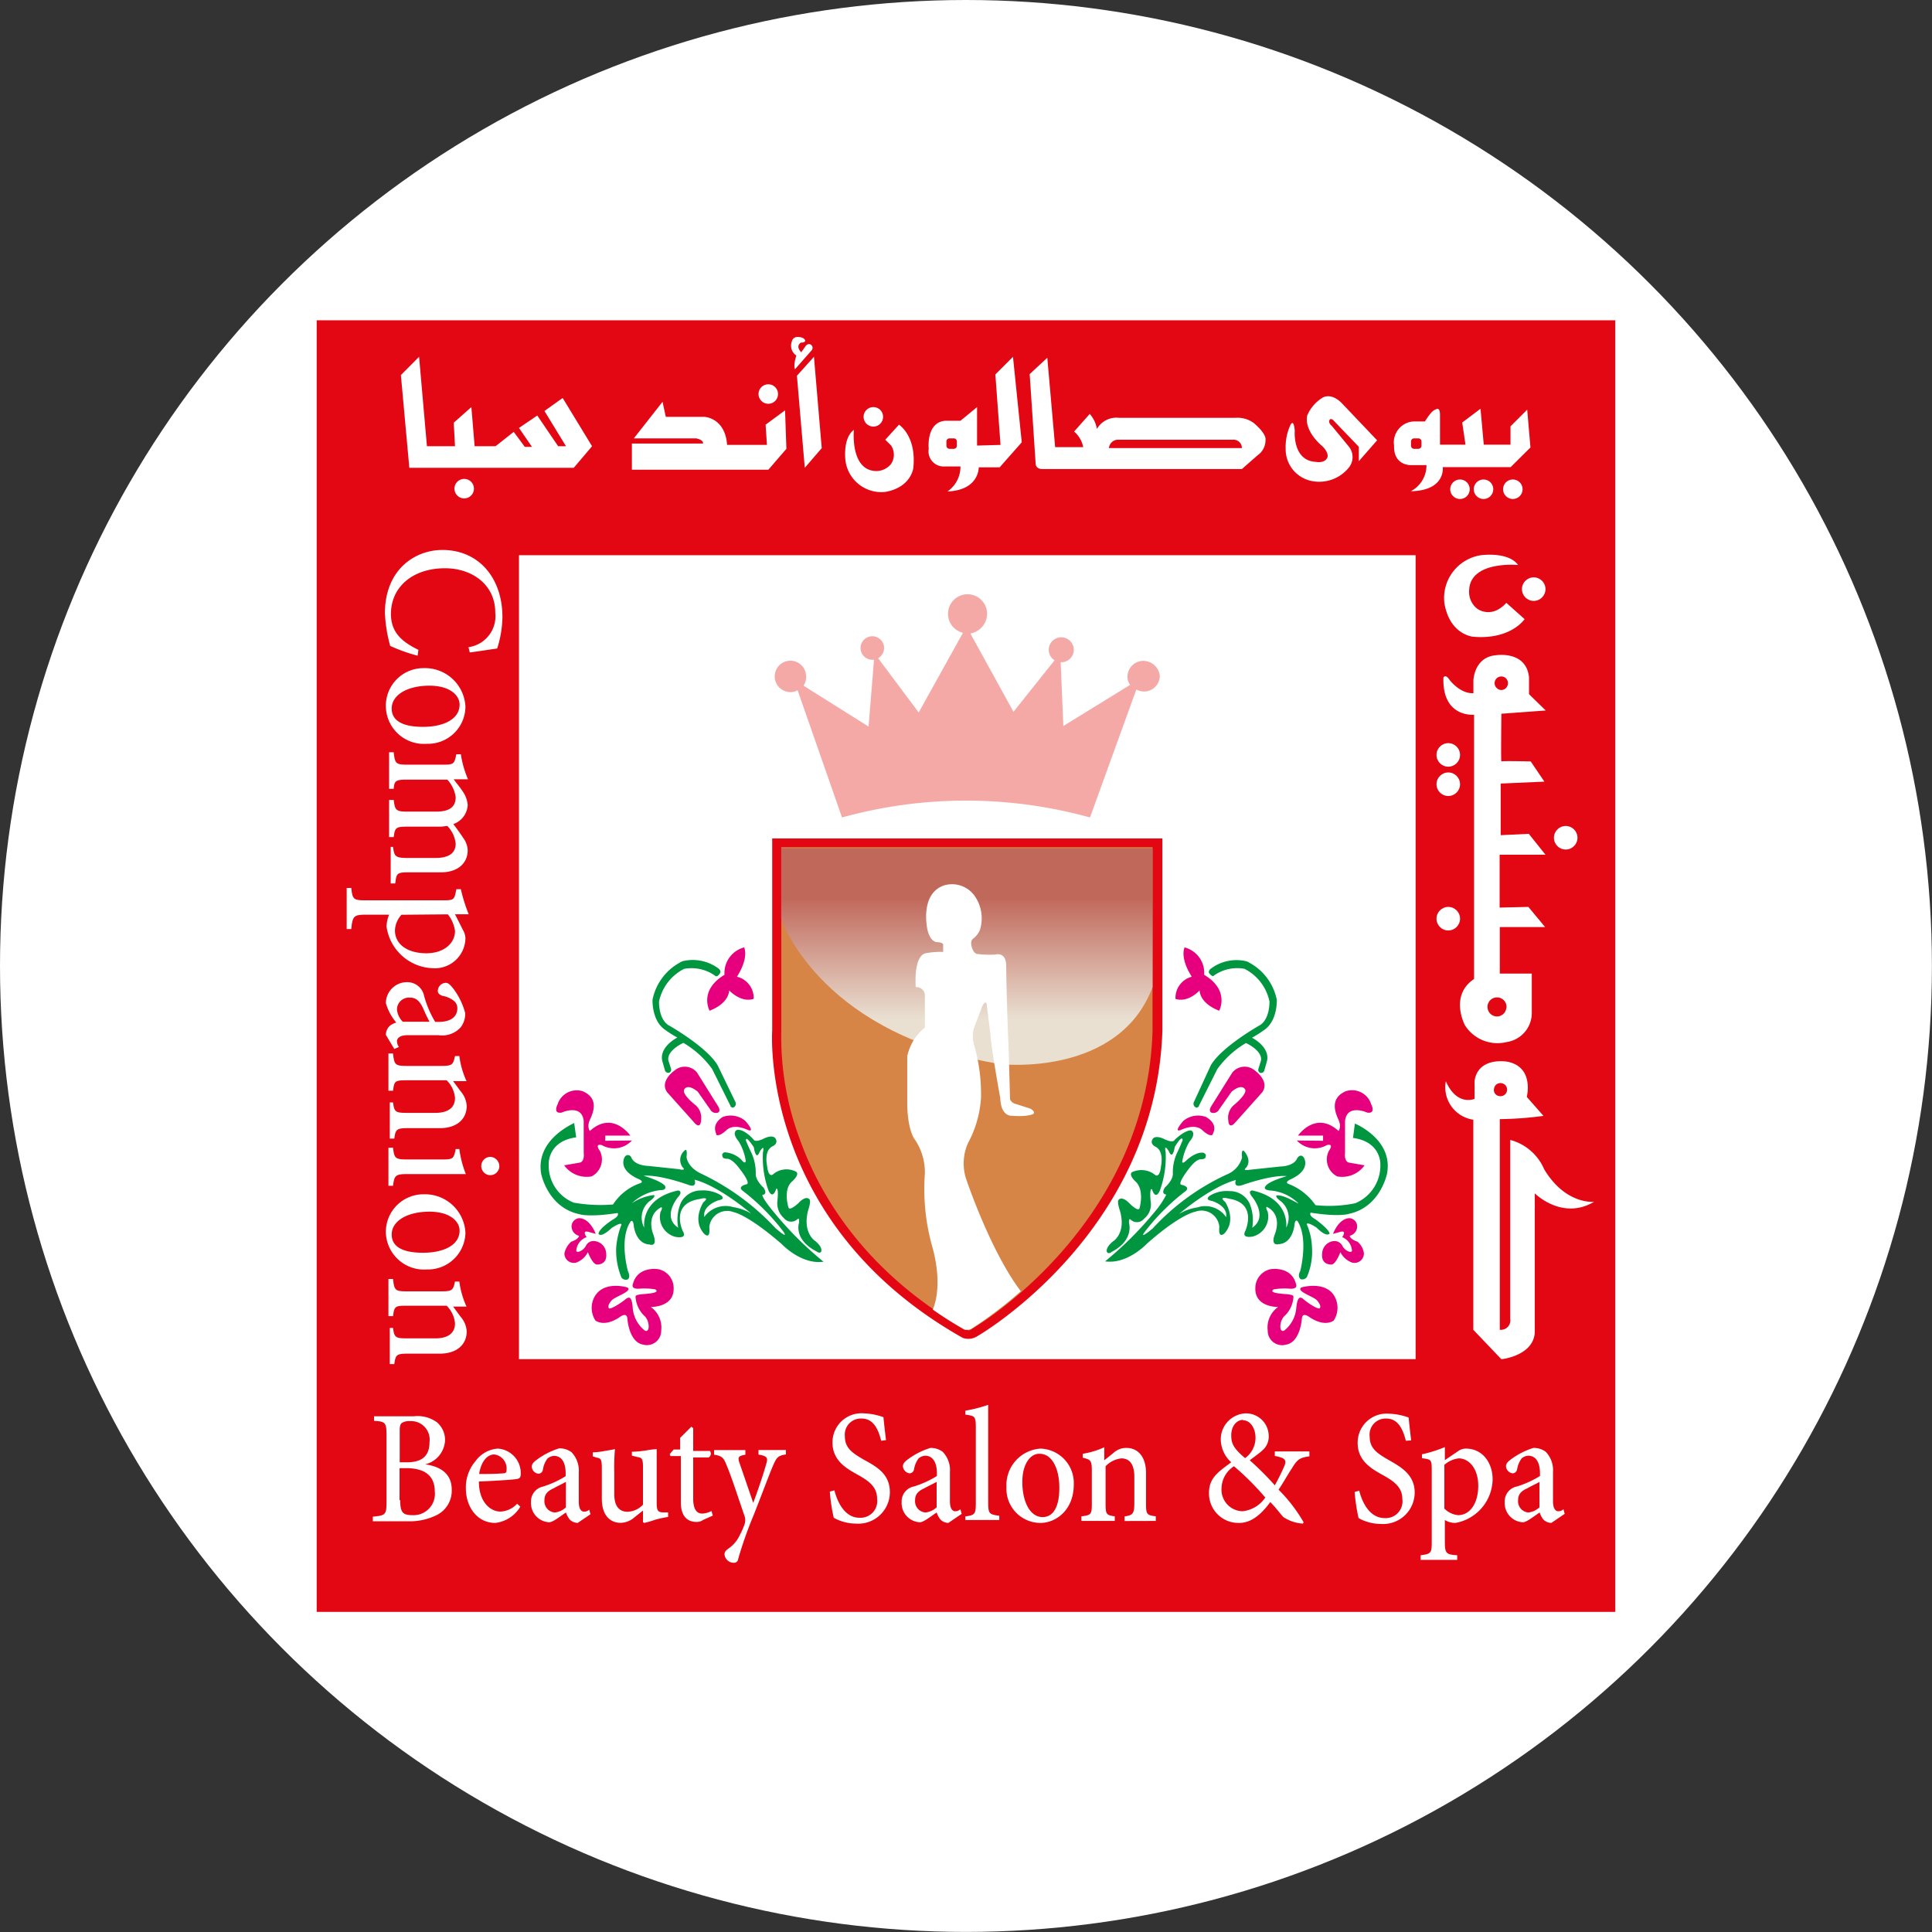 <svg xmlns="http://www.w3.org/2000/svg" xmlns:xlink="http://www.w3.org/1999/xlink" viewBox="0 0 231.33 231.33"><rect x="0" y="0" width="231.33" height="231.33" fill="#333333" stroke="none"/><defs><style>.cls-1{fill:#fff;}.cls-2{fill:#e30613;}.cls-3{fill:#d78447;}.cls-4{fill:#f5a9a7;}.cls-5{fill:#e6007e;}.cls-6{fill:#009640;}.cls-7{fill:url(#linear-gradient);}</style><linearGradient id="linear-gradient" x1="115.78" y1="-9263.16" x2="115.78" y2="-9248.59" gradientTransform="matrix(1, 0, 0, -1, 0, -9141.14)" gradientUnits="userSpaceOnUse"><stop offset="0" stop-color="#e9e0d2"/><stop offset="1" stop-color="#c0685a"/></linearGradient></defs><g id="Layer_2" data-name="Layer 2"><g id="set"><circle class="cls-1" cx="115.66" cy="115.66" r="115.66"/><rect class="cls-1" x="62.14" y="66.48" width="107.28" height="96.26"/><path class="cls-2" d="M92.46,100.39v23s-1.64,23,22.81,36.8a2,2,0,0,0,1.8-.23s21.33-12.27,22.11-36.57v-23Z"/><path class="cls-3" d="M115.9,159.22h-.24c-12.19-6.95-17.58-16.25-19.92-22.89a34.82,34.82,0,0,1-2.19-12.89v-22H138v22c-.7,23.36-21.33,35.55-21.57,35.63a.8.8,0,0,1-.54.23Z"/><path class="cls-2" d="M37.92,38.35V193H193.41V38.35ZM169.5,162.74H62.14V66.48H169.5Z"/><path class="cls-4" d="M136.84,79.13A1.9,1.9,0,0,0,135,81a1.53,1.53,0,0,0,.32,1l-8,4.93L127,79.29h.08a1.48,1.48,0,0,0,1.49-1.48,1.49,1.49,0,1,0-3,0,1.49,1.49,0,0,0,.7,1.25l-4.92,6.17-5.16-9.38a2.42,2.42,0,0,0,2-2.34,2.34,2.34,0,1,0-2.89,2.26L110,85.31l-4.85-6.49a1.48,1.48,0,0,0,.71-1.25A1.41,1.41,0,1,0,104.49,79h.16L104,87,96.21,82.1A1.81,1.81,0,0,0,96.52,81a1.88,1.88,0,1,0-1.88,1.87,1.52,1.52,0,0,0,.86-.23l5.32,15.24a55.63,55.63,0,0,1,29.69,0l5.55-15.32a2,2,0,0,0,.93.24,1.9,1.9,0,0,0,1.88-1.88A2,2,0,0,0,136.84,79.13Z"/><path class="cls-5" d="M143.64,118.59s-.08,1.49,2.34,2.43c0,0,1.33-2.43-1.8-4.3a3.14,3.14,0,0,0-2.34-3.28s-.63,1.17.86,3.51a2.61,2.61,0,0,0-1.95,2.66C140.82,119.61,142.07,120.16,143.64,118.59Z"/><path class="cls-6" d="M145.36,116.8A4.83,4.83,0,0,1,149,116a5.66,5.66,0,0,1,3,3.91s.08,2-1.09,2.81c-.16.08-4.69,2.66-5.94,4.85L142.93,132a.51.51,0,0,0,.16.55c.08,0,.08.08.16.08s.31-.08.31-.24l2.19-4.37a11.22,11.22,0,0,1,3.43-3.13c.55.24,2,1.1,1.8,2.11l-.31,1a.39.39,0,0,0,.23.47H151a.4.4,0,0,0,.39-.32l.31-1.09c.32-1.33-.93-2.34-1.79-2.81a13.16,13.16,0,0,0,1.48-.94c1.56-1.09,1.49-3.44,1.49-3.59a6.52,6.52,0,0,0-3.6-4.61,5.1,5.1,0,0,0-4.37.93c-.16.16-.24.39-.08.55S145.2,117,145.36,116.8Z"/><path class="cls-6" d="M162.23,134.53l-.23,1.72c3.44.47,3.28,3.21,3.28,3.21a4.89,4.89,0,0,1-3,4.61,15.52,15.52,0,0,1-4.77.23,7,7,0,0,0-3.12-2.5c-.78-.23.23-.63.23-.63,2.43-1.17,1.49-2.57,1.49-2.57-.39-.55-.78.07-.78.07-.39,1-2,1-2,1l-3.67.39c-1,.16-.47-.23-.47-.23.78-.94-.23-2-.23-2-.39-.31-.24.78-.24.78a3.06,3.06,0,0,1-1.79,2,27.92,27.92,0,0,0-8.91,6.48c-1.8,1.49-.94.39-.94.39a26.35,26.35,0,0,1,4.85-4.84c.7-.55-.47-.78-.47-.78-.55-.08.86-1.88.86-1.88.86-1.17,1.4-1.17,1.4-1.17.71,0,.63-.31.63-.31.15-.31-.24-.47-.24-.47-.93-.16-2,.86-2,.86-.63.62-.55.16-.55.16a7,7,0,0,1,.86-2.35c.86-1,.24-1.33.24-1.33-.71-.15-2,1.1-2,1.1-.23.47-1.25-.08-1.25-.08-1.17-.55-1.4,0-1.4,0-.39.62.39.94.39.94,1,.54.62,2.26.62,2.26-.15,1.56-.7,1.1-.7,1.1a2.61,2.61,0,0,0-2.81-.32c-.39.39.54,1.18.54,1.18,1,1.09.39,3.12.39,3.12-.15.47-1.17-.55-1.17-.55-.94-1-1.33-.46-1.33-.46-.23.23.16,1.32.16,1.32.78,2.74-.86,3.68-.86,3.68-.94.78-.7,1.25-.7,1.25.23.31.54,0,.54,0,2.74-1.41,2.11-3.44,2.11-3.44-.07-.78.24-.39.24-.39a1.09,1.09,0,0,0,1.56-.16,2.18,2.18,0,0,0,.78-2.11c-.15-1.72.16-1.41.16-1.41.47,1.41.94.16.94.16a11.57,11.57,0,0,0,.7-4.61c-.24-1.17.39-.08.39-.08.47,1.1.7-.54.7-.54,1-1.64.94-.79.94-.79s-.39.94-.62,1.41a5.54,5.54,0,0,0-.55,2.5c.08.86-.94,1.72-.94,1.72-.55.86.16.86.16.86a10.15,10.15,0,0,1-1.33,2,42.43,42.43,0,0,1-6,6c2.66.39,5-2.11,5-2.11,4.07-3.6,5.79-3.83,5.79-3.83a2.14,2.14,0,0,1,2.89,1.8c-.16,1.56.62.78.62.78,1.49-1.64.08-3.75.08-3.75-.94-.78.47-.39.47-.39,3.44.54,1.95,3.83,1.95,3.83-.54,1,.86.7.86.7a2.47,2.47,0,0,0,1.8-3c-.31-.55-.08-.55-.08-.55,1.95,1,.94,3.28.94,3.28-.55,1.49.47,1.18.47,1.18,1.64-.08,1.87-2.19,1.87-2.19.08-.94.39-.55.39-.55,1.33,2.11.32,5.94.32,5.94-.4.78.07,1,.07,1a.69.69,0,0,0,.71-.24,7.56,7.56,0,0,0,.62-3.59,7.39,7.39,0,0,0-.62-2.74c0-.39,1.17.39,1.17.39,1.25,1.25,1.56.71,1.56.71-.08-.55-1.72-1.72-1.72-1.72-.86-.47-.54-.78-.54-.78,3.43.54,4.53.15,4.53.15,3.83-.78,4.61-4.84,4.61-4.84C166.84,136.41,162.23,134.53,162.23,134.53Zm-9.37,8.6s-.24.15.39.62A2.54,2.54,0,0,1,154,147s.55-3.44-4.06-4.46c0,0-.63,0,0,.78,0,0,1.95,2.35,0,3.68a5.27,5.27,0,0,0-.32-2.9,2.6,2.6,0,0,0-2.42-1.48,3.85,3.85,0,0,0-2.34.55s-.71.47.23.62c0,0,1.95.55,1.72,1.95a3,3,0,0,0-3.44-1.17,6,6,0,0,0-2.19.78s3.83-3.28,6.8-4.06c0,0-.39.94.71.63,0,0,3.43-1.25,5.39-1.1,0,0-2.27.63-2.58,1.25,0,0-.31.39.54.47a5.39,5.39,0,0,1,3.44,1.56C155.28,144.07,153.79,143.05,152.86,143.13Z"/><path class="cls-5" d="M144.42,133.75a2.74,2.74,0,0,0-2.74.47s-1.25,1.41-.31,1.09c0,0,1.64-.86,2.58,0,0,0,.86.86,1.25.55C145.12,135.78,146.06,134.77,144.42,133.75Z"/><path class="cls-5" d="M147.7,132.35a2,2,0,0,0-.63,1.79c.08,1.17.79.31.79.31l3.28-3.67c.93-1.33-.86-2.58-.86-2.58a1.89,1.89,0,0,0-2.74.24l-2.5,4c-.39.63,0,.78,0,.78a.76.76,0,0,0,.94-.39l1.48-2.11c1.33-1.09,1.65-.23,1.65-.23C149.26,131.1,147.7,132.35,147.7,132.35Z"/><path class="cls-5" d="M155.28,136.56a2.92,2.92,0,0,0,3.59.55c.94-.23.24.7.24.7a2.28,2.28,0,0,0,1,3.05,3.31,3.31,0,0,0,3.28-1.33l-1.79-.31c-.71-.08-.55-1.17-.55-1.17v-3.83c.24-2.11,2.66-1,2.66-1,1.09.16.47-1,.47-1a2.4,2.4,0,0,0-3.05-1.56c-1.95.86-1.25,2.57-.86,3.43s0,1.33,0,1.33c-2.74-2.5-4.85.55-4.85.55h3v.62Z"/><path class="cls-5" d="M162.55,148.68c-.94-.32-.94-.71-.94-.71a1.19,1.19,0,0,0,.86-.86,1,1,0,0,0-.86-1.25c-1.33,0-2,1.88-2,1.88l.86-.24c.86-.23.24.63.24.63a1.88,1.88,0,0,1,1.17,1.64c-.08.31-.86,0-1.17-.63a1.05,1.05,0,0,0-1-.54,1.54,1.54,0,0,0-1.4,1.48c-.16,1.41,1.09,1.33,1.09,1.33.55,0,1.09-1.48,1.09-1.48a2.57,2.57,0,0,0,1.41,1.25,1.13,1.13,0,0,0,1.41-1.1A2.2,2.2,0,0,0,162.55,148.68Z"/><path class="cls-5" d="M155.83,154.15c-.71.46,1.48,1.09,1.87,1.56s.47.78.31.94-1.33-.55-1.95-1.1-.78.31-.86,1.17a3.85,3.85,0,0,1-1.41,2.58c-.7.39-.62-1.25.08-1.79a3.42,3.42,0,0,0,1-2.19c.08-.39-.78-.31-1.88-.47s-.47-.47-.47-.47a8,8,0,0,1,1.88-.08c1.09.08.78-.55.78-.55-.55-2.18-3-1.79-3-1.79a2.3,2.3,0,0,0-1.87,2.26c-.08,2.35,2.73,2.27,2.73,2.27a3,3,0,0,0-1.25,2.81A1.73,1.73,0,0,0,154,161c1.72-.31,1.88-3.12,1.88-3.12.07-.86.93-.16.93-.16,1.88,1.25,2.89.39,2.89.39a2.8,2.8,0,0,0,.24-2.58C159,153.21,155.83,154.15,155.83,154.15Z"/><path class="cls-1" d="M50.81,175.32c1.87.24,3.28,1.09,3.28,3.05a3.26,3.26,0,0,1-1.72,3,7.28,7.28,0,0,1-3.59.78H44.64v-.55c1.56-.15,1.64-.23,1.64-1.87V172c0-1.64-.08-1.8-1.49-1.87v-.55h4.77a3.93,3.93,0,0,1,2.73.7,2.78,2.78,0,0,1,1,2.19,3.11,3.11,0,0,1-2.5,2.89Zm-2.11-.23c1.95,0,2.73-.86,2.73-2.43a2.22,2.22,0,0,0-2.34-2.5,1.6,1.6,0,0,0-1,.24c-.15.15-.23.31-.23.94v3.75Zm-.78,4.53c0,1.48.31,1.8,1.48,1.8a2.55,2.55,0,0,0,2.66-2.82c0-1.95-1.25-2.81-3.44-2.81h-.78v3.83Z"/><path class="cls-1" d="M62.3,180.4a4,4,0,0,1-3,1.95c-2.19,0-3.52-1.95-3.52-4.14a4.83,4.83,0,0,1,1.17-3.28,3.6,3.6,0,0,1,2.66-1.48h0a2.93,2.93,0,0,1,2.74,3c0,.4-.08.55-.4.63s-2.57.23-4.61.31c0,2.5,1.41,3.6,2.58,3.6a2.88,2.88,0,0,0,2-.94Zm-3.13-6.25c-.78,0-1.56.78-1.8,2.34.94,0,1.88,0,2.89-.08.32,0,.39-.15.39-.39a1.69,1.69,0,0,0-1.48-1.87Z"/><path class="cls-1" d="M69.17,182.35a1.44,1.44,0,0,1-.94-.39,3.08,3.08,0,0,1-.47-.86c-.7.47-1.56,1.17-2,1.17a2.29,2.29,0,0,1-2.18-2.42A1.81,1.81,0,0,1,65,178a11.57,11.57,0,0,0,2.73-1.25v-.32c0-1.4-.54-2.11-1.4-2.11a1.36,1.36,0,0,0-.78.32A3,3,0,0,0,65,176a.56.56,0,0,1-.55.46.92.92,0,0,1-.78-.85c0-.32.24-.55.55-.79a8.91,8.91,0,0,1,2.73-1.4,2.37,2.37,0,0,1,1.49.47,3.19,3.19,0,0,1,.86,2.42v3.51c0,.86.31,1.18.62,1.18a.88.88,0,0,0,.63-.24l.15.55Zm-1.41-4.92c-.39.23-1.09.55-1.48.78-.7.31-1.09.7-1.09,1.41a1.35,1.35,0,0,0,1.25,1.48,2.31,2.31,0,0,0,1.32-.62v-3Z"/><path class="cls-1" d="M79.88,181.65a13.55,13.55,0,0,0-1.41.31,11.78,11.78,0,0,1-1.33.39l-.15-.08v-1.4c-.4.31-.79.62-1.26,1a2.62,2.62,0,0,1-1.4.47c-1.25,0-2.27-.86-2.27-2.89v-3.67c0-1.09-.15-1.17-.62-1.25l-.47-.16v-.47a8.46,8.46,0,0,0,1.33-.15c.47-.08,1-.16,1.33-.24a26.48,26.48,0,0,0-.08,2.82v2.57c0,1.65.78,2.11,1.56,2.11a2.61,2.61,0,0,0,1.88-.85v-4.46c0-1.09-.16-1.17-.71-1.25l-.62-.16v-.46a13.76,13.76,0,0,0,1.72-.16,10.11,10.11,0,0,1,1.25-.16v6.41c0,1,.15,1.17.86,1.17H80v.55Z"/><path class="cls-1" d="M84.17,182a1.23,1.23,0,0,1-.78.23c-1.17,0-1.87-.78-1.87-2.34v-5.55H80.27l-.08-.23.47-.55h.78v-1.4l1.33-1.33L83,171v2.73h2a.53.53,0,0,1-.15.78H83v4.92c0,1.57.63,1.8,1.1,1.8a2.61,2.61,0,0,0,1.09-.31l.16.55Z"/><path class="cls-1" d="M94.1,174.15c-.94.15-1.1.31-1.57,1.41s-1,2.57-2.26,5.78a48.49,48.49,0,0,0-1.88,5.31.5.5,0,0,1-.54.47,1.11,1.11,0,0,1-1.1-1c0-.31.16-.47.47-.7a4,4,0,0,0,1.41-1.72,8.36,8.36,0,0,0,.54-1.25,1.57,1.57,0,0,0,0-.86c-.78-2.26-1.56-4.69-2.11-6-.39-1-.54-1.26-1.56-1.41v-.55h3.75v.55c-.86.15-.94.31-.7,1l1.64,4.77c.47-1.25,1.25-3.52,1.56-4.69.24-.7.08-.94-.93-1.09v-.55H94.1Z"/><path class="cls-1" d="M105.51,172.51c-.32-1.25-.86-2.66-2.35-2.66a1.92,1.92,0,0,0-2,2.11c0,1.41.86,2,2.26,2.81,1.57.86,3.13,1.72,3.13,3.91a3.78,3.78,0,0,1-4.06,3.75,5.46,5.46,0,0,1-1.8-.31,5.06,5.06,0,0,1-.86-.39,20.47,20.47,0,0,1-.47-3.13l.55-.15c.31,1.25,1.17,3.28,3,3.28a2,2,0,0,0,2.11-2.27c0-1.4-.93-2.11-2.34-2.89-1.25-.7-3-1.64-3-3.83a3.47,3.47,0,0,1,3.75-3.51,7.55,7.55,0,0,1,2.35.46c.07.71.15,1.49.31,2.74Z"/><path class="cls-1" d="M113.55,182.35a1.39,1.39,0,0,1-.93-.39,2.64,2.64,0,0,1-.47-.86c-.71.47-1.57,1.17-2,1.17a2.29,2.29,0,0,1-2.19-2.42,1.82,1.82,0,0,1,1.48-1.87,11.69,11.69,0,0,0,2.74-1.25v-.32c0-1.4-.55-2.11-1.41-2.11a1.36,1.36,0,0,0-.78.32,3,3,0,0,0-.55,1.33.56.56,0,0,1-.54.46.92.92,0,0,1-.79-.85c0-.32.24-.55.55-.79a8.86,8.86,0,0,1,2.74-1.4,2.36,2.36,0,0,1,1.48.47,3.15,3.15,0,0,1,.86,2.42v3.51c0,.86.31,1.18.62,1.18a.88.88,0,0,0,.63-.24l.16.55Zm-1.4-4.92c-.39.23-1.1.55-1.49.78-.7.31-1.09.7-1.09,1.41a1.35,1.35,0,0,0,1.25,1.48,2.37,2.37,0,0,0,1.33-.62v-3Z"/><path class="cls-1" d="M115.58,182.12v-.55c1.1-.15,1.26-.23,1.26-1.56v-9.14c0-1.33-.16-1.33-1.26-1.49v-.47a17.22,17.22,0,0,0,2.74-.7v11.72c0,1.33.16,1.41,1.33,1.56V182h-4.07Z"/><path class="cls-1" d="M124.57,173.45a4.12,4.12,0,0,1,4,4.29c0,3.13-2.19,4.61-4,4.61a4.08,4.08,0,0,1-4.06-4.29,4.37,4.37,0,0,1,4.06-4.61Zm-.16.62c-1,0-2,1.17-2,3.36,0,2.42.94,4.22,2.43,4.22,1,0,2-.78,2-3.52,0-2.26-.86-4.06-2.35-4.06Z"/><path class="cls-1" d="M134.65,182.12v-.55c1-.15,1.17-.31,1.17-1.64v-3.12c0-1.33-.47-2.19-1.56-2.19a3.11,3.11,0,0,0-1.88.94V180c0,1.33.08,1.41,1.1,1.56v.55h-4v-.55c1.18-.15,1.25-.23,1.25-1.56V176.1c0-1.25-.15-1.33-1.09-1.56v-.47a10,10,0,0,0,2.58-.78v1.56l1.17-.94a2.19,2.19,0,0,1,1.48-.54c1.41,0,2.35,1.09,2.35,3V180c0,1.33.08,1.41,1.17,1.56v.55Z"/><path class="cls-1" d="M156.76,174.38c-1.25.16-1.48.47-2.11,1.49-.47.7-.93,1.56-1.56,2.5a18.52,18.52,0,0,1,3,3.9l-.08.16a4.71,4.71,0,0,1-2.34-.78c-.24-.23-.94-1.17-1.57-1.8-1.32,1.8-2.5,2.5-3.75,2.5a3.52,3.52,0,0,1-3.59-3.59c0-1.8,1.09-2.5,2.66-3.67a3.76,3.76,0,0,1-1.25-2.74,3.11,3.11,0,0,1,3-3.12,2.72,2.72,0,0,1,2.74,2.73,2.12,2.12,0,0,1-.78,1.72c-.32.31-.78.62-1.49,1.17.63.55,1.88,1.72,3,3,.39-.7.7-1.33,1.09-2.19s.16-1.09-1.09-1.33v-.54h4.14v.62Zm-8,6.57a3.75,3.75,0,0,0,2.74-1.64,33,33,0,0,0-3.75-3.75,3.22,3.22,0,0,0-1.49,2.65,2.58,2.58,0,0,0,2.5,2.74Zm.08-10.94c-.78,0-1.48.78-1.41,2,0,1,.55,1.64,1.65,2.58a3,3,0,0,0,1.25-2.42c0-1.17-.63-2.11-1.49-2.11Z"/><path class="cls-1" d="M168.33,172.51c-.32-1.25-.86-2.66-2.35-2.66A1.92,1.92,0,0,0,164,172c0,1.41.86,2,2.27,2.81s3.12,1.72,3.12,3.91a3.78,3.78,0,0,1-4.06,3.75,5.51,5.51,0,0,1-1.8-.31,5.06,5.06,0,0,1-.86-.39,21.81,21.81,0,0,1-.47-3.13l.55-.15c.31,1.25,1.17,3.28,3.05,3.28a2,2,0,0,0,2.11-2.27c0-1.4-.94-2.11-2.35-2.89-1.25-.7-3-1.64-3-3.83a3.47,3.47,0,0,1,3.75-3.51,7.55,7.55,0,0,1,2.35.46c.08.71.15,1.49.31,2.74Z"/><path class="cls-1" d="M174.58,173.76a1.61,1.61,0,0,1,.94-.31c2,0,3.2,1.71,3.2,3.67a5.39,5.39,0,0,1-4.45,5.23A2.37,2.37,0,0,1,173,182v2.58c0,1.41.15,1.56,1.48,1.64v.55h-4.38v-.55c1.18-.16,1.33-.23,1.33-1.48V176c0-1.25-.08-1.25-1.17-1.4v-.47a16,16,0,0,0,2.74-.86v1.56Zm-1.64,6.87a2.7,2.7,0,0,0,1.64.79c1.48,0,2.42-1.49,2.42-3.52s-1.09-3.28-2.34-3.28a3.13,3.13,0,0,0-1.72.78v5.23Z"/><path class="cls-1" d="M185.75,182.35a1.44,1.44,0,0,1-.94-.39,2.82,2.82,0,0,1-.46-.86c-.71.47-1.57,1.17-2,1.17a2.29,2.29,0,0,1-2.18-2.42,1.81,1.81,0,0,1,1.48-1.87,11.89,11.89,0,0,0,2.74-1.25v-.32c0-1.4-.55-2.11-1.41-2.11a1.36,1.36,0,0,0-.78.32,3,3,0,0,0-.55,1.33.56.56,0,0,1-.55.46.92.92,0,0,1-.78-.85c0-.32.24-.55.55-.79a8.91,8.91,0,0,1,2.73-1.4,2.37,2.37,0,0,1,1.49.47,3.19,3.19,0,0,1,.86,2.42v3.51c0,.86.31,1.18.62,1.18a.88.88,0,0,0,.63-.24l.15.55Zm-1.4-4.92c-.4.23-1.1.55-1.49.78-.7.31-1.09.7-1.09,1.41A1.35,1.35,0,0,0,183,181.1a2.37,2.37,0,0,0,1.33-.62v-3Z"/><path class="cls-1" d="M50,78.51a20.1,20.1,0,0,1-3.28-1.17,17.47,17.47,0,0,1-.63-3.91c0-5.24,3.6-7.58,6.88-7.58,4.37,0,7.19,3.36,7.19,8.05a13.1,13.1,0,0,1-.63,3.75c-1.17.16-2,.31-3.28.47l-.16-.63a3.74,3.74,0,0,0,3.21-4.14c0-3.44-2.89-5.31-6-5.31-3.91,0-6.49,2.26-6.49,5.47,0,2.11,1.18,3.28,3.29,4.3Z"/><path class="cls-1" d="M55.73,84.6a4.49,4.49,0,0,1-4.61,4.46A4.56,4.56,0,0,1,46.2,84.6,4.5,4.5,0,0,1,50.73,80a4.85,4.85,0,0,1,5,4.61Zm-.7-.23c0-1.17-1.25-2.27-3.6-2.27-2.65,0-4.53,1.1-4.53,2.74,0,1.17.86,2.19,3.75,2.19,2.5,0,4.38-.94,4.38-2.66Z"/><path class="cls-1" d="M46.51,101.4h.55c.15,1.1.23,1.33,1.72,1.33h3.36c1.56,0,2.42-.55,2.42-1.72a3.52,3.52,0,0,0-1-2.11c-.23,0-.46.08-.86.08h-4c-1.33,0-1.41.16-1.56,1.25h-.55V95.78h.55c.15,1.17.23,1.4,1.56,1.4h3.52c1.56,0,2.34-.54,2.34-1.72a3.84,3.84,0,0,0-1-2.11H48.7c-1.33,0-1.49.16-1.56,1.1h-.55V90.07h.55c.15,1.33.23,1.49,1.64,1.49H53c1.33,0,1.4-.08,1.64-1.25h.54a12,12,0,0,0,.86,3H54.33c.31.47.7.86,1.09,1.48A3.21,3.21,0,0,1,56,96.4a2.55,2.55,0,0,1-1.72,2.27c.47.62.86,1.17,1.17,1.64a2.7,2.7,0,0,1,.55,1.48c0,1.57-1.18,2.66-3.21,2.66h-3.9c-1.41,0-1.41.16-1.57,1.33h-.54V101.4Z"/><path class="cls-1" d="M55.42,111.33a2.13,2.13,0,0,1,.31,1,3.66,3.66,0,0,1-3.91,3.6,5.79,5.79,0,0,1-5.54-5,4.11,4.11,0,0,1,.31-1.41H43.85c-1.48,0-1.64.16-1.79,1.72h-.55v-4.92h.55c.15,1.32.23,1.48,1.64,1.48h9.38c1.32,0,1.32-.08,1.56-1.33h.54a19.64,19.64,0,0,0,.94,3H54.48Zm-7.35-1.8a2.93,2.93,0,0,0-.78,1.87c0,1.72,1.57,2.74,3.75,2.74s3.44-1.25,3.44-2.66a4,4,0,0,0-.86-2Z"/><path class="cls-1" d="M46.2,123.91a1.53,1.53,0,0,1,.39-1,1.92,1.92,0,0,1,.86-.47,6.27,6.27,0,0,1-1.25-2.34,2.53,2.53,0,0,1,2.58-2.5,2.05,2.05,0,0,1,2,1.64,12.28,12.28,0,0,0,1.33,3.12h.39c1.48,0,2.26-.62,2.26-1.64a1.11,1.11,0,0,0-.39-.86,2.91,2.91,0,0,0-1.4-.62c-.39-.16-.55-.31-.55-.63a1,1,0,0,1,.94-.93c.31,0,.54.23.86.62a8.42,8.42,0,0,1,1.48,3,2.63,2.63,0,0,1-.55,1.72,3,3,0,0,1-2.65.93H48.78c-.94,0-1.25.4-1.25.71a1.29,1.29,0,0,0,.23.7l-.55.24Zm5.23-1.57a17.4,17.4,0,0,1-.78-1.64c-.39-.78-.78-1.25-1.56-1.25a1.44,1.44,0,0,0-1.56,1.41,2.38,2.38,0,0,0,.7,1.48Z"/><path class="cls-1" d="M46.51,132h.55c.15,1.17.31,1.25,1.72,1.25h3.36c1.4,0,2.34-.54,2.34-1.79a3.36,3.36,0,0,0-1-2.11H48.7c-1.41,0-1.49.07-1.64,1.25h-.55v-4.46h.55c.15,1.33.23,1.49,1.64,1.49h4.14c1.33,0,1.41-.16,1.64-1.18H55a10.33,10.33,0,0,0,.86,3H54.25c.31.39.62.86,1,1.33a2.91,2.91,0,0,1,.63,1.64c0,1.57-1.17,2.66-3.21,2.66H48.86c-1.41,0-1.49.16-1.65,1.25h-.54V132Z"/><path class="cls-1" d="M46.51,137.42h.55c.15,1.25.23,1.41,1.72,1.41h4.14c1.33,0,1.41-.08,1.64-1.25H55a12.3,12.3,0,0,0,.78,3h-7c-1.41,0-1.57.15-1.72,1.4h-.55Zm12.11,1.1a1.13,1.13,0,0,1,1.17,1.09,1.09,1.09,0,0,1-1.17,1.1,1.1,1.1,0,0,1,0-2.19Z"/><path class="cls-1" d="M55.73,147.58A4.49,4.49,0,0,1,51.12,152a4.57,4.57,0,0,1-4.92-4.46A4.5,4.5,0,0,1,50.73,143a4.85,4.85,0,0,1,5,4.61Zm-.7-.23c0-1.17-1.25-2.27-3.6-2.27-2.65,0-4.53,1.1-4.53,2.74,0,1.17.86,2.18,3.75,2.18,2.5,0,4.38-.93,4.38-2.65Z"/><path class="cls-1" d="M46.51,159h.55c.15,1.17.31,1.25,1.72,1.25h3.36c1.4,0,2.34-.55,2.34-1.8a3.41,3.41,0,0,0-1-2.11H48.7c-1.41,0-1.49.08-1.64,1.25h-.55v-4.45h.55c.15,1.33.23,1.48,1.64,1.48h4.14c1.33,0,1.41-.15,1.64-1.17H55a10.42,10.42,0,0,0,.86,3H54.25c.31.39.62.86,1,1.33a2.88,2.88,0,0,1,.63,1.64c0,1.56-1.17,2.66-3.21,2.66H48.86c-1.41,0-1.49.15-1.65,1.25h-.54V159Z"/><path class="cls-1" d="M164.89,52.72l-2.19,2.5V53.5l-3-3.12s-.23-.31-.46-.16c0,0-.32.32.23.78l2,2.43a2,2,0,0,1,.08,2.5,4.57,4.57,0,0,1-4.61,1.64,3.87,3.87,0,0,1-3-3.83,6.27,6.27,0,0,1,.55-2.81s.39-.94.54.62c0,0-.31,3.6,2.5,3.75,0,0,1.1.24,1.41-.54,0,0,.24-.55-.7-1.41,0,0-2.11-1.72-1.72-3.6a4.59,4.59,0,0,1,1.8-2.11s.93-.7,2.26.55Z"/><circle class="cls-1" cx="174.81" cy="58.58" r="1.17"/><circle class="cls-1" cx="177.63" cy="58.58" r="1.17"/><circle class="cls-1" cx="181.14" cy="58.58" r="1.17"/><circle class="cls-1" cx="104.57" cy="49.91" r="1.17"/><circle class="cls-1" cx="91.99" cy="47.18" r="1.17"/><path class="cls-1" d="M106,52.65l1.64-1.8s2.11,1.33,1.72,5.16c0,0-.23,2.34-3.36,2.89a4.33,4.33,0,0,1-4.76-3.68s-.39-2.73,1-3.75c0,0-.47,4.77,2.58,4.93a2.28,2.28,0,0,0,1.88-.86,2,2,0,0,0,0-2.19Z"/><circle class="cls-1" cx="183.64" cy="70.54" r="1.41"/><circle class="cls-1" cx="173.41" cy="90.39" r="1.41"/><circle class="cls-1" cx="173.41" cy="93.9" r="1.41"/><circle class="cls-1" cx="173.41" cy="110" r="1.41"/><circle class="cls-1" cx="187.47" cy="100.31" r="1.41"/><path class="cls-1" d="M180.36,72.18l2.19,1.95s-1.64,2.5-6.17,2.11c0,0-2.82-.23-3.44-4.06a5.19,5.19,0,0,1,4.37-5.7s3.28-.47,4.46,1.17c0,0-5.71-.55-5.86,3a2.55,2.55,0,0,0,1,2.26,2.37,2.37,0,0,0,2.58,0A3.6,3.6,0,0,0,180.36,72.18Z"/><path class="cls-1" d="M96.13,40.46S95,40,94.8,40.92a1.41,1.41,0,0,0,.55,1.65s-.39,1.17-.16,1.64l2-2.27a.46.46,0,0,0-.15-.7s-.24-.16-.55.15l-.55.79s-.78-.71,0-1.18C96,41.08,96.83,40.92,96.13,40.46Z"/><path class="cls-1" d="M91.67,50.85,94,49.13l.16,4.61L92,56.24H75.66V53.11h8.51s.16-.39-.78-.62h-7.5l3.44-4.38.39,1.8h4.61s2.5.08,2.73,3.36h4.77Z"/><polygon class="cls-1" points="95.42 44.99 97.46 42.72 98.39 53.66 96.36 56.01 95.42 44.99"/><polygon class="cls-1" points="65.19 49.21 67.37 47.65 70.89 53.43 68.7 56.01 49.01 56.01 48 44.91 50.18 42.72 51.12 53.43 54.48 53.43 54.33 50.61 56.44 48.74 56.83 53.43 59.33 53.43 61.51 51.71 62.84 53.51 63.7 53.51 62.14 51.24 64.33 49.75 66.83 53.43 67.77 53.43 65.19 49.21"/><circle class="cls-1" cx="55.58" cy="58.51" r="1.17"/><path class="cls-7" d="M138,101.48V118.2c-4.06,10.79-18.13,9.22-18.13,9.22-21.17-3.36-26-16.56-26.33-17.34v-8.52H138Z"/><path class="cls-1" d="M116.6,123.13a3.87,3.87,0,0,0,0,1.87,21.13,21.13,0,0,1,.86,6.49,13.19,13.19,0,0,1-1.56,5.39,6,6,0,0,0-.24,4.22s2.89,8.67,6.57,13.51a50,50,0,0,1-5.86,4.46,1,1,0,0,1-.63.15h-.23a44.71,44.71,0,0,1-3.83-2.42c.08-.15,1.25-2.65,0-7.34a25.34,25.34,0,0,1-.94-8.91,7,7,0,0,0-1.17-4.06s-.86-.94-.94-4.14v-5.87a5.89,5.89,0,0,1,2.11-3.43v-3.91a1,1,0,0,0-1.09-.94s-.32-3.67,1.17-4.06a9.61,9.61,0,0,1,2.11-.16v-.86s.08-.23-.63-.31c0,0-.86.16-1.25-1.48,0,0-1-4.3,2-5.32a3.32,3.32,0,0,1,3.75,1.41,4.68,4.68,0,0,1,.54,3.91,2.47,2.47,0,0,1-.86,1.09s-.31.23-.15.86c0,0,.15.78.62.94a12.6,12.6,0,0,0,2.19.08s1.25-.4,1.33,1.17c0,0,.08,5.47.31,10.39l.16,5.78a1,1,0,0,0,.7.55l1.72.55s.63.31.39.62c0,0-.55.39-2.58.24,0,0-1.33.15-1.4-2.11,0,0-1.1-6-1.18-7.66l-.46-3.67s-.24-.47-.63.62Z"/><path class="cls-1" d="M121.29,42.72l-2.11,2.11.62,8.44-2.81.08V48.74L115,50.38h-1.8c-2.34.16-2,3.36-2,3.36a1.81,1.81,0,0,0,1.64,2.11H115a3.59,3.59,0,0,1-1.56,3c3.83-.16,3.75-2.89,3.75-2.89h2.5l2.65-3Zm-6.72,10.63a.37.37,0,0,1-.39.39h-.47a.37.37,0,0,1-.39-.39v-.47a.37.37,0,0,1,.39-.39h.47a.37.37,0,0,1,.39.39Z"/><path class="cls-1" d="M151.53,52.65c.08-.79-1.41-2-1.41-2a3.27,3.27,0,0,0-2.19-.62H134a2.69,2.69,0,0,0-2.66,1.33,3.62,3.62,0,0,0-.86-1.8l-1.87,2.11a3.32,3.32,0,0,1,1.09,1.87h-3.36l-.94-10.7-2.11,1.95L124,55.46c0,.78.86.7.86.7h23.84l1.87-1.64A2.21,2.21,0,0,0,151.53,52.65Zm-18.75,1a1.1,1.1,0,0,1,1-1h13.83a1,1,0,0,1,1.09,1Z"/><path class="cls-1" d="M183.25,53.58l-.39-4.53-2,2v2.19h-3.2l-.39-4.3-2.19,1.65.39,2.65h-3.05V49.68c0-1.1-.55-.63-.55-.63-.47.08-1.25,1.41-1.25,1.41H169.5a2.51,2.51,0,0,0-2.58,2.89c-.08,2.42,2,2.34,2,2.34h1.88a3.49,3.49,0,0,1-1.88,3.13c4.22-.08,3.83-2.89,3.83-2.89h8.13Zm-13.05-.23a.37.37,0,0,1-.39.39h-.47a.37.37,0,0,1-.39-.39v-.47a.37.37,0,0,1,.39-.39h.47a.37.37,0,0,1,.39.39Z"/><path class="cls-1" d="M185.05,102.34l-2-2.5-3.36.16V93.82l5.23-.23-1.64-2.42s-3.44-.08-3.51,0,0-5.71,0-5.71l5.31-.39-2-1.95v-2c-.32-3.28-4-2.66-4-2.66-2.58.24-2.66,3-2.66,3V83c-1.64.08-2.89-1.64-2.89-1.64-.47-.7-.7-.23-.7-.23-.16,4.84,3.67,4.45,3.67,4.45v31.64c-3,2-1.09,5.55-1.09,5.55a4.61,4.61,0,0,0,5,2,3.52,3.52,0,0,0,3-3.59v-4.61h-3.83V111H185L183,108.59l-3.44.08v-6.33Zm-4.69,18.36a1.13,1.13,0,0,1-1.25,1,1.15,1.15,0,0,1-1-1.25,1.14,1.14,0,1,1,2.27.23Zm-1-38.21a.8.8,0,1,1,1.1-.31A.77.77,0,0,1,179.34,82.49Z"/><path class="cls-1" d="M184.89,140a6.12,6.12,0,0,0-4.06-3.51V157.9a1.13,1.13,0,0,1-1.25,1.32V134a41.9,41.9,0,0,0,5.23-.39l-2-2.27s.94-3.59-2.34-4.22c0,0-3.44-.63-3.91,2.27v2.18s-2.11.94-3.44-2.11a3.92,3.92,0,0,0,3.29,4.61v25.16l3.36,3.52s3.82-.39,4-3.2V142.89s3.28,3.29,7.11,1C190.91,143.91,187.47,144.3,184.89,140Zm-6-9.61a.76.76,0,0,1,.86-.7.78.78,0,0,1-.16,1.56A.74.74,0,0,1,178.88,130.39Z"/><path class="cls-5" d="M87.3,118.59s.08,1.49-2.34,2.43c0,0-1.33-2.43,1.79-4.3a3.16,3.16,0,0,1,2.35-3.28s.62,1.17-.86,3.51a2.61,2.61,0,0,1,2,2.66C90.11,119.61,88.94,120.16,87.3,118.59Z"/><path class="cls-6" d="M85.58,116.8a4.85,4.85,0,0,0-3.67-.79,5.69,5.69,0,0,0-3,3.91s-.08,2,1.09,2.81c.16.08,4.69,2.66,5.94,4.85L88.08,132a.51.51,0,0,1-.16.55c-.07,0-.07.08-.15.08s-.31-.08-.31-.23L85.27,128a11.27,11.27,0,0,0-3.44-3.13c-.55.24-2,1.1-1.8,2.11l.32,1a.39.39,0,0,1-.24.47H80a.41.41,0,0,1-.39-.31l-.31-1.1c-.31-1.33.94-2.34,1.8-2.81a14,14,0,0,1-1.49-.94c-1.56-1.09-1.48-3.44-1.48-3.59a6.55,6.55,0,0,1,3.59-4.61,5.17,5.17,0,0,1,4.38.93c.15.16.23.4.08.55C86,116.87,85.74,117,85.58,116.8Z"/><path class="cls-6" d="M64.8,140.55s.78,4.06,4.61,4.84c0,0,1.09.39,4.53-.15,0,0,.31.31-.55.78,0,0-1.72,1.09-1.72,1.72,0,0,.24.55,1.56-.7,0,0,1.18-.79,1.18-.4a9.6,9.6,0,0,0-.63,2.74,8.56,8.56,0,0,0,.63,3.59.67.67,0,0,0,.7.24s.47-.16.08-1c0,0-1.1-3.83.31-5.94,0,0,.31-.39.39.55,0,0,.24,2.11,1.88,2.19,0,0,1,.39.47-1.17,0,0-1-2.27.93-3.29,0,0,.24,0-.08.55a2.46,2.46,0,0,0,1.8,3s1.49.31.86-.7c0,0-1.56-3.28,2-3.83,0,0,1.41-.39.47.39,0,0-1.4,2.11.08,3.75,0,0,.78.86.63-.78a2.14,2.14,0,0,1,2.89-1.8s1.64.24,5.78,3.83c0,0,2.34,2.5,5,2.11a41.81,41.81,0,0,1-6-6s-1.32-1.56-1.32-2c0,0,.7,0,.15-.86,0,0-1-.86-.94-1.72a5.68,5.68,0,0,0-.54-2.5c-.24-.47-.63-1.4-.63-1.4s-.15-.86.94.78c0,0,.23,1.72.7.54,0,0,.63-1.09.39.08A11.66,11.66,0,0,0,92,142.5s.47,1.25.94-.15c0,0,.31-.32.15,1.4a2.37,2.37,0,0,0,.78,2.11,1.1,1.1,0,0,0,1.57.16s.31-.39.23.39c0,0-.7,2,2.11,3.44,0,0,.39.31.55,0,0,0,.23-.47-.71-1.25,0,0-1.56-.94-.86-3.67,0,0,.39-1.1.16-1.33,0,0-.39-.55-1.33.47,0,0-1,.93-1.17.54,0,0-.7-2.11.39-3.12,0,0,.94-.78.55-1.17a2.46,2.46,0,0,0-2.82.31s-.54.47-.7-1.1c0,0-.39-1.72.63-2.26,0,0,.78-.31.39-.94,0,0-.24-.55-1.41,0,0,0-1,.55-1.25.08,0,0-1.17-1.33-2-1.1,0,0-.63.32.23,1.33a6.26,6.26,0,0,1,.86,2.35s0,.54-.55-.16a3.16,3.16,0,0,0-2-.86s-.39.16-.23.47c0,0-.08.31.62.31,0,0,.55,0,1.41,1.17,0,0,1.4,1.72.86,1.88,0,0-1.18.23-.47.78a26.39,26.39,0,0,1,4.84,4.85s.86,1.17-.93-.39A29.25,29.25,0,0,0,84,140.55s-1.57-.63-1.8-2c0,0,.16-1.18-.23-.79a1.48,1.48,0,0,0-.24,2s.55.47-.47.23l-3.67-.39s-1.56,0-2-1a.43.43,0,0,0-.78-.08s-.94,1.4,1.48,2.58c0,0,1.09.39.23.62a6.34,6.34,0,0,0-3.12,2.5A18.36,18.36,0,0,1,68.7,144a4.77,4.77,0,0,1-3-4.61s-.15-2.74,3.29-3.21l-.24-1.72C68.7,134.53,64.09,136.41,64.8,140.55Zm10.86,3.52a5.86,5.86,0,0,1,3.43-1.57c.79,0,.55-.47.55-.47-.39-.62-2.58-1.25-2.58-1.25,2-.15,5.39,1.1,5.39,1.1,1.1.39.71-.63.71-.63,3,.78,6.8,4.07,6.8,4.07a6,6,0,0,0-2.19-.79,3.14,3.14,0,0,0-3.44,1.18c-.23-1.41,1.72-2,1.72-2,.94-.15.23-.62.23-.62a4.14,4.14,0,0,0-2.34-.55,2.68,2.68,0,0,0-2.42,1.49A5.23,5.23,0,0,0,81.2,147c-2-1.33,0-3.68,0-3.68.63-.7,0-.78,0-.78-4.61,1-4.06,4.46-4.06,4.46a2.52,2.52,0,0,1,.78-3.28c.63-.47.39-.63.39-.63A6,6,0,0,0,75.66,144.07Z"/><path class="cls-5" d="M86.52,133.75a2.72,2.72,0,0,1,2.73.47s1.25,1.41.32,1.09c0,0-1.65-.86-2.58,0,0,0-.86.86-1.25.55C85.89,135.78,85,134.77,86.52,133.75Z"/><path class="cls-5" d="M83.31,132.35a2,2,0,0,1,.63,1.79c-.08,1.17-.78.31-.78.31l-3.28-3.67c-.94-1.33.86-2.58.86-2.58a1.88,1.88,0,0,1,2.73.24l2.5,4c.39.63,0,.78,0,.78a.77.77,0,0,1-.94-.39l-1.48-2.11c-1.33-1.09-1.64-.23-1.64-.23C81.67,131.1,83.31,132.35,83.31,132.35Z"/><path class="cls-5" d="M75.66,136.56a2.93,2.93,0,0,1-3.6.55c-.94-.23-.23.7-.23.7a2.28,2.28,0,0,1-1,3.05,3.33,3.33,0,0,1-3.28-1.33l1.8-.31c.7-.08.54-1.17.54-1.17v-3.83c-.23-2.11-2.65-1-2.65-1-1.1.16-.47-1-.47-1a2.4,2.4,0,0,1,3-1.56c2,.86,1.25,2.57.86,3.43s0,1.33,0,1.33c2.73-2.5,4.84.55,4.84.55h-3v.62Z"/><path class="cls-5" d="M68.39,148.68c.94-.32.94-.71.94-.71a1.17,1.17,0,0,1-.86-.86,1,1,0,0,1,.86-1.25c1.33,0,2,1.88,2,1.88l-.86-.24c-.86-.23-.23.63-.23.63A1.86,1.86,0,0,0,69,149.77c.07.31.85,0,1.17-.63a1,1,0,0,1,1-.54,1.55,1.55,0,0,1,1.41,1.48c.16,1.41-1.09,1.33-1.09,1.33-.55,0-1.1-1.48-1.1-1.48a2.59,2.59,0,0,1-1.4,1.25,1.13,1.13,0,0,1-1.41-1.1A2.61,2.61,0,0,1,68.39,148.68Z"/><path class="cls-5" d="M75.11,154.15c.7.46-1.48,1.09-1.88,1.56s-.46.78-.31.94,1.33-.55,2-1.1.78.31.85,1.17a3.89,3.89,0,0,0,1.41,2.58c.7.39.63-1.25-.08-1.79a3.46,3.46,0,0,1-1-2.19c-.08-.39.78-.31,1.87-.47s.47-.47.47-.47a8,8,0,0,0-1.87-.08c-1.1.08-.79-.55-.79-.55.55-2.18,3-1.79,3-1.79a2.3,2.3,0,0,1,1.88,2.26c.08,2.35-2.74,2.27-2.74,2.27a3,3,0,0,1,1.25,2.81A1.72,1.72,0,0,1,77,161c-1.72-.31-1.88-3.12-1.88-3.12-.08-.86-.94-.16-.94-.16-1.87,1.25-2.89.39-2.89.39a2.79,2.79,0,0,1-.23-2.58C72.06,153.21,75.11,154.15,75.11,154.15Z"/></g></g></svg>